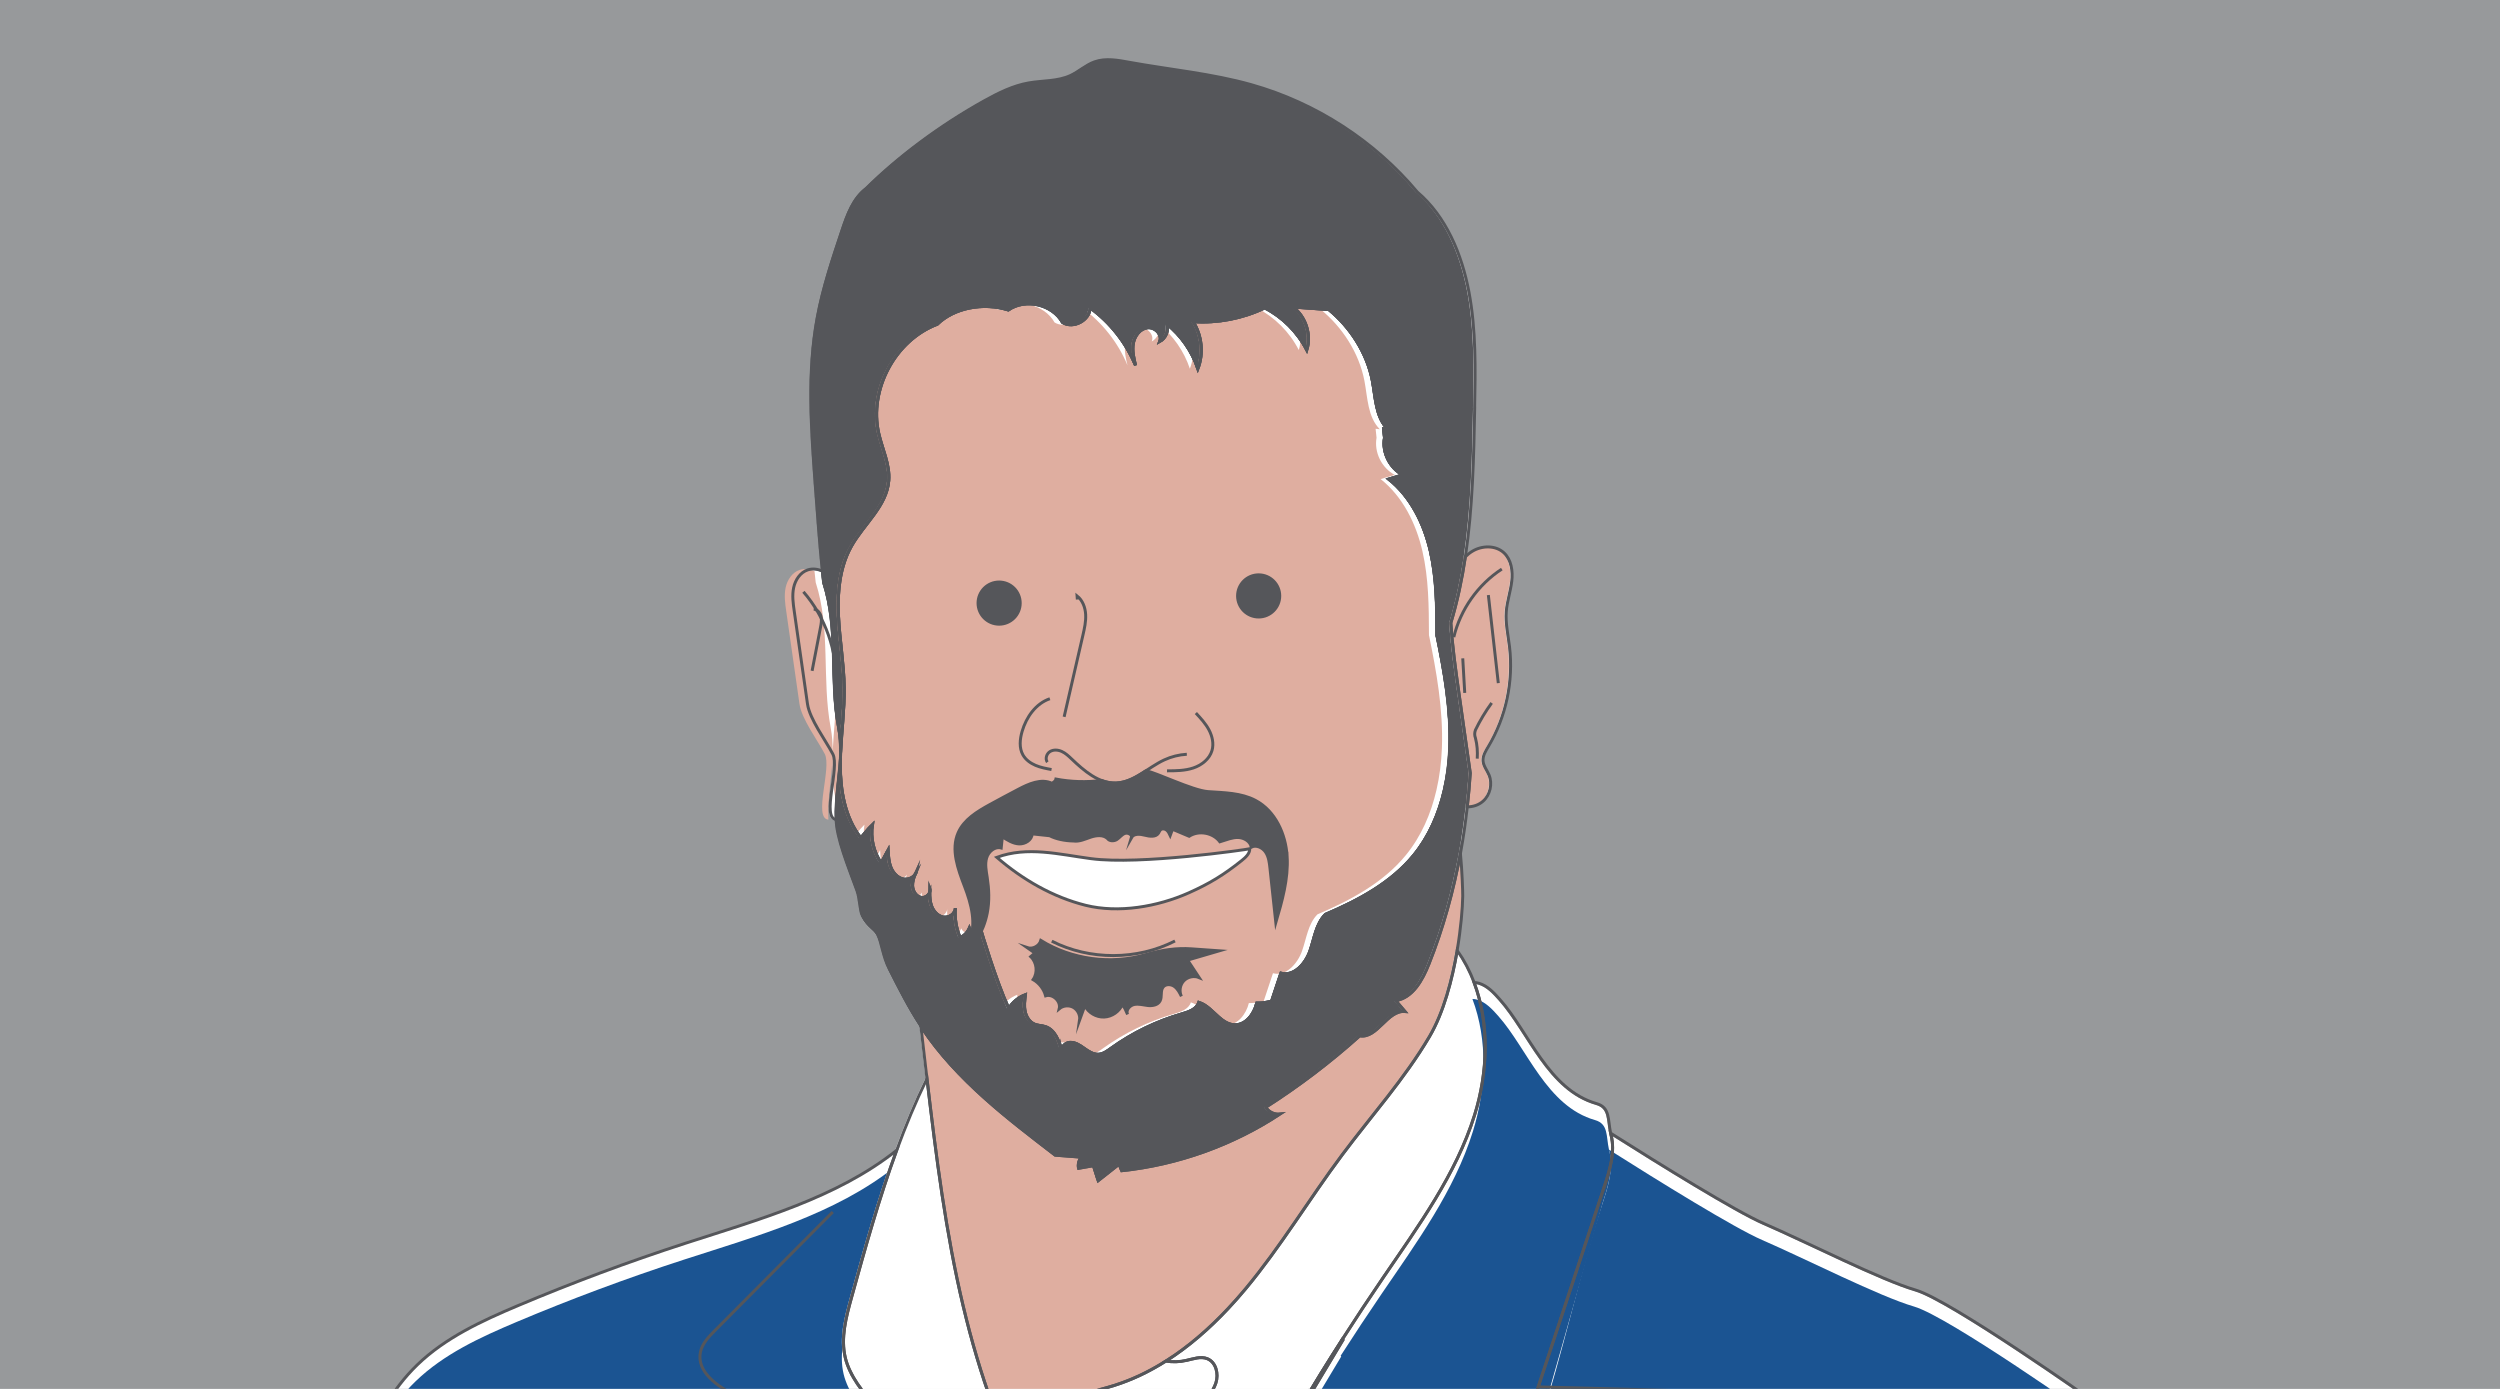 <?xml version="1.0" encoding="UTF-8"?>
<svg id="Layer_1" xmlns="http://www.w3.org/2000/svg" xmlns:xlink="http://www.w3.org/1999/xlink" version="1.1" viewBox="0 0 841.89 467.72">
  <!-- Generator: Adobe Illustrator 29.0.0, SVG Export Plug-In . SVG Version: 2.1.0 Build 186)  -->
  <defs>
    <style>
      .st0, .st1 {
        fill: none;
      }

      .st2, .st3 {
        fill: #55565a;
      }

      .st3, .st1 {
        stroke: #55565a;
        stroke-miterlimit: 10;
      }

      .st4 {
        fill: #1b5492;
      }

      .st5 {
        fill: #dfaea0;
      }

      .st6 {
        fill: #97999b;
      }

      .st7 {
        fill: #fff;
      }

      .st8 {
        clip-path: url(#clippath);
      }
    </style>
    <clipPath id="clippath">
      <rect class="st0" width="841.89" height="469.96"/>
    </clipPath>
  </defs>
  <g class="st8">
    <rect class="st6" width="841.89" height="469.96"/>
    <g>
      <path class="st7" d="M282.61,255.9c.04-.73.06-1.46.07-2.19-.03.73-.05,1.46-.07,2.19Z"/>
      <path class="st7" d="M312.7,299.51c0,.44-.02.88-.02,1.32.16-.42.19-.87.02-1.32Z"/>
      <path class="st7" d="M357.28,354.95c-.07-.31-.15-.62-.23-.94,0,.32.06.64.23.94Z"/>
      <path class="st7" d="M307.73,294.82c.25-.35.44-.74.52-1.18-.18.39-.35.78-.52,1.18Z"/>
      <path class="st7" d="M483.5,214.31c-.03-9.52-.07-19.14-2.21-28.42-2.14-9.28-6.61-18.32-14.06-24.24,1.58-.47,3.16-.95,4.74-1.42-4.39-2.31-6.99-7.61-6.12-12.5-.11-1.01-.21-2.01-.32-3.02.47.05.95.11,1.42.16-4.1-4.11-4.09-10.6-5.18-16.3-1.81-9.47-7.5-18.13-14.69-24.01l-12.08-.87c4.32,3.25,6.28,9.33,4.66,14.49-3.1-6.05-8.13-11.09-14.18-14.18-7.46,3.58-15.85,5.19-24.11,4.63,2.98,4.63,3.6,10.7,1.61,15.84-1.95-5.85-5.61-11.12-10.42-14.99.66,2.18-.41,4.75-2.41,5.83.96-2.33-1.68-4.97-4.17-4.63-2.49.33-4.29,2.75-4.74,5.22-.45,2.47.15,5,.74,7.45-3.18-7.69-8.53-14.47-15.28-19.35-.18,4.22-5.69,7.14-9.28,4.91-3.44-6.15-12.49-8.24-18.28-4.23-8.49-2.61-18.23-.74-23.93,4.81-14.2,5.4-23.09,22.03-19.7,36.83,1.21,5.3,3.8,10.44,3.37,15.85-.68,8.57-8.43,14.62-12.62,22.12-3.93,7.03-4.69,15.42-4.31,23.47.38,8.05,1.82,16.04,1.93,24.1.1,7.3-.88,14.57-1.2,21.86,0,.73-.03,1.47-.07,2.19-.02.65-.04,1.31-.04,1.96-.01,8.68,1.57,17.77,6.91,24.62,0,0,2.55-3.18,3.9-4.47-.7,4.46.38,9.18,2.95,12.9.78-1.44,1.56-2.88,2.33-4.32.11,1.96.22,3.97.94,5.79s2.18,3.48,4.09,3.92c1.48.34,3.18-.29,4.04-1.48.16-.4.34-.79.52-1.18-.08.44-.27.83-.52,1.18-.5,1.21-.88,2.47-.83,3.77.07,1.72,1.12,3.53,2.8,3.91,1.22.27,2.56-.57,2.98-1.66,0-.44,0-.88.02-1.32.17.44.14.9-.02,1.32,0,1.5.08,3.01.57,4.42.63,1.83,2.06,3.5,3.96,3.86,1.9.35,4.1-1.07,4.09-3.01-.26,3.37.3,6.8,1.61,9.92,1.38-.59,2.51-1.73,3.09-3.11.49,1.58,2.91,2.09,4,.85,0,0,4.92,16.64,9.29,26.14,1.28-2.11,3.28-3.77,5.6-4.63-.23,1.86-.47,3.76-.09,5.6.38,1.84,1.48,3.63,3.22,4.34,1.11.45,2.37.42,3.51.78,3.25,1.02,4.66,4.63,5.52,8.01.03-1.31,1.4-2.6,2.83-2.68,1.77-.1,3.37.97,4.81,2,1.44,1.03,3.04,2.11,4.81,2.01,1.58-.08,2.95-1.09,4.23-2.01,7.2-5.18,15.29-9.11,23.81-11.58,2.33-.68,5.06-1.58,5.77-3.9,2.65.83,4.63,3.16,6.76,5.02,1.56,1.36,3.2,2.47,5.24,2.54,3.79.13,6.64-3.63,7.53-7.32,1.16,0,2.33,0,4.99-.64.31-.94.63-1.88.94-2.82.73-2.2,1.46-4.39,2.19-6.59,4.36,1.17,8.27-3.2,9.78-7.46s2.02-9.15,5.2-12.36c11.1-4.74,22.15-10.61,29.78-19.96,8.17-10.01,11.66-23.18,12.13-36.09.47-12.91-1.84-25.74-4.33-37.86Z"/>
      <path class="st7" d="M403.56,474.03c.05-.06.1-.13.15-.19,2.04-2.44,4.36-4.8,5.34-7.82.98-3.02.06-6.98-2.9-8.15-2.24-.89-4.72.06-7.07.59-2.27.51-4.61.56-6.9.23-5.43,3.43-11.21,6.25-17.37,8.19-6.15,1.94-12.66,3.02-18.3,6.14-.57.32-1.13.66-1.67,1.01h48.72Z"/>
      <path class="st7" d="M324.02,440.43c2.7,11.36,5.98,22.55,10.03,33.6h20.79c.55-.36,1.1-.7,1.67-1.01,5.65-3.12,12.15-4.2,18.3-6.14,6.16-1.94,11.94-4.76,17.37-8.19,7.7-4.87,14.68-10.99,20.98-17.71,2.02-2.16,3.98-4.37,5.86-6.63,11.87-14.26,21.44-30.27,32.54-45.13,9.89-13.24,21.03-25.62,29.41-39.86,4.74-8.05,7.65-19.17,9.32-28.97,1.28-7.54,1.82-14.3,1.88-18.28.02-1.48-.21-8.32-.77-14.59-2.34,12.73-5.82,25.34-10.63,37.42-2.15,5.4-5.44,11.41-11.18,12.33,1.04,1.22,2.08,2.45,3.12,3.67-5.97-.52-9.33,9.2-15.24,8.2-9.86,8.86-20.46,16.91-31.64,24.04,1.1,1.77,3.05,2.5,4.77,2.31-15.91,10.45-34.33,17.06-53.27,19.07-.29-.74-.59-1.47-.88-2.21-2.35,1.85-4.69,3.7-7.04,5.55l-1.6-5.04c-1.67.29-3.33.59-5,.88-.26-1.3.08-2.71.92-3.74-2.94-.23-5.87-.45-8.81-.68-15.68-12.07-33.05-25.1-44.83-42.76-.13-.2-.26-.4-.39-.61.69,5.89,1.36,11.74,2.04,17.54,3.1,26.51,6.35,52.1,12.26,76.93Z"/>
      <path class="st7" d="M293.12,474.03c.14-.37.3-.73.43-1.1-.8-.91-1.59-1.83-2.35-2.77-2.06-2.53-3.97-5.25-5.36-8.19-.66-1.41-1.21-2.87-1.58-4.39-1.61-6.68.24-13.65,2.07-20.27,4.6-16.65,9.26-33.39,15.2-49.6-20.22,16.06-46.43,23.27-71.23,31.32-19.06,6.19-37.85,13.19-56.31,20.98-12.14,5.13-24.4,10.77-33.88,19.93-4.33,4.19-7.91,8.95-10.96,14.07h163.97Z"/>
      <path class="st7" d="M285.85,461.97c1.38,2.94,3.29,5.66,5.36,8.19.76.94,1.55,1.86,2.35,2.77.32.37.64.73.96,1.1h39.54c-4.06-11.05-7.33-22.24-10.03-33.6-5.91-24.83-9.16-50.42-12.26-76.93-3.85,7.88-7.21,15.98-10.23,24.22-5.94,16.2-10.59,32.95-15.2,49.6-1.83,6.62-3.67,13.59-2.07,20.27.37,1.52.92,2.98,1.58,4.39Z"/>
      <path class="st7" d="M438.35,474.03c4.49-7.49,8.98-14.97,13.47-22.46-.07-.07-.14-.14-.21-.22-4.8,7.48-9.46,15.05-14.02,22.67h.76Z"/>
      <path class="st7" d="M399.09,458.45c2.35-.53,4.83-1.48,7.07-.59,2.95,1.18,3.88,5.13,2.9,8.15-.98,3.02-3.3,5.38-5.34,7.82-.05.06-.1.13-.15.19h34.04c4.57-7.62,9.23-15.19,14.02-22.67,4.51-7.04,9.12-14.02,13.84-20.92,11.82-17.33,24.47-34.62,30.71-54.66,4.49-14.39,5.06-30.74-.17-44.6-1.44-3.82-3.33-7.44-5.69-10.79-1.67,9.8-4.58,20.92-9.32,28.97-8.38,14.24-19.52,26.62-29.41,39.86-11.1,14.86-20.67,30.87-32.54,45.13-1.88,2.26-3.84,4.47-5.86,6.63-6.3,6.72-13.28,12.84-20.98,17.71,2.29.34,4.64.28,6.9-.23Z"/>
      <path class="st7" d="M539.86,399.87c-7.03,21.32-14.06,52.83-21.1,74.16-.39,1.17-.77-1.17-1.17,0l187.09-1.73s-48.25-34.12-59.95-37.53c-11.7-3.41-36.56-16.08-51.18-22.42-9.46-4.1-34.84-19.83-51.57-30.42.04.2.09.4.14.6,1.47,5.73-.4,11.73-2.26,17.35Z"/>
      <path class="st7" d="M438.35,474.03h76.75c.91-2.19,1.73,2.25,2.49,0,.4-1.17.79,1.17,1.17,0l21.1-74.16c1.85-5.62,3.72-11.62,2.26-17.35-.05-.2-.09-.4-.14-.6-1-4.56-.14-8.65-4.7-9.95-16.32-4.67-22.76-23.99-32.6-35.07-1.99-2.24-4.12-4.57-6.98-5.45-.55-.17-1.13-.26-1.71-.27,5.23,13.86,4.66,30.21.17,44.6-6.24,20.03-18.89,37.32-30.71,54.66-4.71,6.91-9.32,13.88-13.84,20.92.07.07.14.14.21.22-4.49,7.49-8.98,14.97-13.47,22.46Z"/>
      <g>
        <path class="st7" d="M357.05,354.01c0,.32.06.64.23.94-.07-.31-.15-.62-.23-.94Z"/>
        <path class="st7" d="M483.5,214.31c0-.13,0-.26,0-.39-.03-9.4-.1-18.88-2.21-28.03-2.14-9.28-6.61-18.32-14.06-24.24,1.58-.47,3.16-.95,4.74-1.42-4.39-2.31-6.99-7.61-6.12-12.5-.11-1.01-.21-2.01-.32-3.02.47.05.95.11,1.42.16-4.1-4.11-4.09-10.6-5.18-16.3-1.81-9.47-7.5-18.13-14.69-24.01l-12.08-.87c4.32,3.25,6.28,9.33,4.66,14.49-3.1-6.05-8.13-11.09-14.18-14.18-7.46,3.58-15.85,5.19-24.11,4.63,2.98,4.63,3.6,10.7,1.61,15.84-1.95-5.85-5.61-11.12-10.42-14.99.66,2.18-.41,4.75-2.41,5.83.96-2.33-1.68-4.97-4.17-4.63-2.49.33-4.29,2.75-4.74,5.22-.45,2.47.15,5,.74,7.45-3.18-7.69-8.53-14.47-15.28-19.35-.18,4.22-5.69,7.14-9.28,4.91-3.44-6.15-12.49-8.24-18.28-4.23-8.49-2.61-18.23-.74-23.93,4.81-14.2,5.4-23.09,22.03-19.7,36.83,1.21,5.3,3.8,10.44,3.37,15.85-.68,8.57-8.43,14.62-12.62,22.12-2.36,4.23-3.58,8.94-4.09,13.77-.34,3.21-.38,6.48-.22,9.7.38,8.05,1.82,16.04,1.93,24.1.1,7.3-.88,14.57-1.2,21.86.04-2.74-.13-5.53-.67-8.45-3.01-16.1.07-33.05-5.03-48.81-.14-1.25-.27-2.52-.41-3.82-1.59-.71-3.35-.95-4.98-.41-2.53.84-4.2,3.39-4.74,6-.55,2.61-.17,5.32.21,7.96,1.48,10.39,2.96,20.78,4.45,31.17.74,5.16,6.13,12.25,8.53,16.88,2.4,4.63-3.99,21.66,1.2,22.11-.25-7.29,1.05-13.76,1.38-20.43-.02.65-.04,1.31-.04,1.96,0,4.3.38,8.71,1.42,12.89,1.06,4.25,2.79,8.28,5.49,11.73,0,0,2.55-3.18,3.9-4.47-.7,4.46.38,9.18,2.95,12.9.78-1.44,1.56-2.88,2.33-4.32.11,1.96.22,3.97.94,5.79s2.18,3.48,4.09,3.92c1.48.34,3.18-.29,4.04-1.48-.5,1.21-.88,2.47-.83,3.77.07,1.72,1.12,3.53,2.8,3.91,1.22.27,2.56-.57,2.98-1.66,0,1.5.08,3.01.57,4.42.63,1.83,2.06,3.5,3.96,3.86,1.9.35,4.1-1.07,4.09-3.01-.26,3.37.3,6.8,1.61,9.92,1.38-.59,2.51-1.73,3.09-3.11.49,1.58,2.91,2.09,4,.85,0,0,4.92,16.64,9.29,26.14,1.28-2.11,3.28-3.77,5.6-4.63-.23,1.86-.47,3.76-.09,5.6.38,1.84,1.48,3.63,3.22,4.34,1.11.45,2.37.42,3.51.78,3.25,1.02,4.66,4.63,5.52,8.01.03-1.31,1.4-2.6,2.83-2.68,1.77-.1,3.37.97,4.81,2,1.44,1.03,3.04,2.11,4.81,2.01,1.58-.08,2.95-1.09,4.23-2.01,7.2-5.18,15.29-9.11,23.81-11.58,2.33-.68,5.06-1.58,5.77-3.9,2.65.83,4.63,3.16,6.76,5.02,1.56,1.36,3.2,2.47,5.24,2.54,3.79.13,6.64-3.63,7.53-7.32,1.16,0,2.33,0,4.99-.64.31-.94.63-1.88.94-2.82.73-2.2,1.46-4.39,2.19-6.59,4.36,1.17,8.27-3.2,9.78-7.46s2.02-9.15,5.2-12.36c11.1-4.74,22.15-10.61,29.78-19.96,5.16-6.32,8.45-13.91,10.29-21.89,1.08-4.65,1.66-9.44,1.84-14.2.47-12.91-1.84-25.74-4.33-37.86Z"/>
        <path class="st7" d="M508.69,196.02c.4-3.42-.14-7.25-2.68-9.58-2.81-2.57-7.37-2.46-10.62-.48-.86.52-1.64,1.16-2.34,1.86-1.12,7.51-2.68,14.94-4.88,22.24.48,7.81,1.65,16.12,2.83,24.43l3.71,26.18c-.24,3.77-.59,7.56-1.02,11.35,1.91.02,3.83-.6,5.27-1.86,2.45-2.14,3.32-5.9,2.06-8.89-.67-1.6-1.89-3.02-2.01-4.75-.12-1.73.88-3.31,1.76-4.79,5.98-10,8.54-22.01,7.16-33.59-.47-3.98-1.4-7.95-1.09-11.95.27-3.43,1.44-6.74,1.84-10.16Z"/>
        <path class="st7" d="M496.18,137.73c.25-13.05.5-26.22-1.91-39.05-2.42-12.83-7.72-25.47-17.39-33.7-14.44-17.24-34.16-30-55.8-36.12-13.4-3.79-27.35-5.06-41.05-7.55-3.94-.72-8.09-1.52-11.86-.17-2.93,1.05-5.27,3.29-8.09,4.6-4.34,2.01-9.35,1.66-14.06,2.49-5.28.93-10.17,3.36-14.85,5.96-15.22,8.44-29.24,19.04-39.87,29.54-4.37,3.3-6.34,8.82-8.08,14.02-3.24,9.69-6.5,19.42-8.36,29.47-3.44,18.55-2.06,37.61-.67,56.43.74,10.03,1.48,20.06,2.39,28.99.13,1.3.27,2.57.41,3.82,5.1,15.76,2.03,32.7,5.03,48.81.55,2.92.71,5.71.67,8.45.32-7.29,1.3-14.56,1.2-21.86-.11-8.06-1.55-16.04-1.93-24.1-.15-3.21-.12-6.48.22-9.7.51-4.83,1.72-9.55,4.09-13.77,4.2-7.51,11.95-13.55,12.62-22.12.43-5.42-2.16-10.56-3.37-15.85-3.39-14.81,5.5-31.43,19.7-36.83,5.7-5.55,15.44-7.42,23.93-4.81,5.79-4.01,14.85-1.92,18.28,4.23,3.59,2.22,9.1-.69,9.28-4.91,6.74,4.88,12.1,11.66,15.28,19.35-.59-2.44-1.19-4.97-.74-7.45.45-2.47,2.25-4.89,4.74-5.22,2.49-.33,5.13,2.31,4.17,4.63,2-1.08,3.07-3.65,2.41-5.83,4.81,3.87,8.47,9.14,10.42,14.99,1.99-5.14,1.37-11.21-1.61-15.84,8.25.56,16.65-1.05,24.11-4.63,6.05,3.09,11.09,8.13,14.18,14.18,1.62-5.16-.34-11.24-4.66-14.49l12.08.87c7.19,5.87,12.88,14.54,14.69,24.01,1.09,5.7,1.08,12.19,5.18,16.3-.47-.05-.95-.11-1.42-.16.11,1.01.21,2.01.32,3.02-.87,4.89,1.73,10.19,6.12,12.5-1.58.47-3.16.95-4.74,1.42,7.46,5.92,11.92,14.97,14.06,24.24,2.12,9.15,2.18,18.63,2.21,28.03,0,.13,0,.26,0,.39,2.49,12.12,4.81,24.95,4.33,37.86-.17,4.75-.76,9.54-1.84,14.2-1.85,7.98-5.13,15.57-10.29,21.89-7.63,9.35-18.67,15.23-29.78,19.96-3.17,3.21-3.69,8.1-5.2,12.36s-5.42,8.63-9.78,7.46c-.73,2.2-1.46,4.39-2.19,6.59-.31.94-.63,1.88-.94,2.82-2.66.65-3.82.65-4.99.64-.89,3.69-3.74,7.45-7.53,7.32-2.04-.07-3.67-1.18-5.24-2.54-2.13-1.86-4.11-4.19-6.76-5.02-.7,2.32-3.44,3.23-5.77,3.9-8.52,2.47-16.61,6.4-23.81,11.58-1.29.93-2.65,1.93-4.23,2.01-1.77.09-3.37-.98-4.81-2.01-1.44-1.03-3.04-2.1-4.81-2-1.42.08-2.8,1.37-2.83,2.68.08.32.16.63.23.94-.17-.3-.24-.62-.23-.94-.86-3.38-2.28-6.99-5.52-8.01-1.15-.36-2.4-.33-3.51-.78-1.74-.71-2.84-2.5-3.22-4.34-.38-1.84-.15-3.74.09-5.6-2.31.86-4.32,2.52-5.6,4.63-4.37-9.5-9.29-26.14-9.29-26.14-1.09,1.25-3.51.74-4-.85-.58,1.38-1.71,2.52-3.09,3.11-1.31-3.12-1.86-6.55-1.61-9.92.01,1.93-2.19,3.36-4.09,3.01-1.9-.35-3.33-2.03-3.96-3.86-.48-1.41-.57-2.92-.57-4.42-.42,1.09-1.76,1.93-2.98,1.66-1.68-.38-2.74-2.19-2.8-3.91-.05-1.3.33-2.55.83-3.77-.86,1.19-2.56,1.82-4.04,1.48-1.92-.44-3.37-2.09-4.09-3.92s-.84-3.83-.94-5.79c-.78,1.44-1.56,2.88-2.33,4.32-2.57-3.72-3.65-8.43-2.95-12.9-1.35,1.29-3.9,4.47-3.9,4.47-2.69-3.45-4.43-7.48-5.49-11.73-1.04-4.18-1.43-8.58-1.42-12.89,0-.65.02-1.31.04-1.96-.33,6.68-1.63,13.14-1.38,20.43.22,6.58,4.05,15.86,7.04,24.08,1,2.74.87,6.57,1.86,8.53,1.83,3.62,3.99,4.05,5.13,6.31,1.37,2.72,1.69,7.2,3.89,11.56,3.29,6.51,6.59,13.04,10.59,19.14.13.2.26.41.39.61,11.79,17.66,29.15,30.69,44.83,42.76,2.94.23,5.87.45,8.81.68-.84,1.03-1.19,2.44-.92,3.74,1.67-.29,3.33-.59,5-.88l1.6,5.04c2.35-1.85,4.69-3.7,7.04-5.55.29.74.59,1.47.88,2.21,18.93-2.01,37.36-8.62,53.27-19.07-1.72.19-3.67-.54-4.77-2.31,11.18-7.13,21.77-15.18,31.64-24.04,5.91,1.01,9.26-8.72,15.24-8.2-1.04-1.22-2.08-2.45-3.12-3.67,5.74-.93,9.03-6.93,11.18-12.33,4.81-12.08,8.29-24.68,10.63-37.42.95-5.15,1.69-10.33,2.27-15.5.43-3.79.78-7.58,1.02-11.35l-3.71-26.18c-1.18-8.31-2.36-16.61-2.83-24.43,2.2-7.29,3.76-14.73,4.88-22.24,2.46-16.49,2.82-33.37,3.14-50.09Z"/>
      </g>
    </g>
    <g>
      <path class="st1" d="M282.45,255.58c.04-.73.06-1.46.07-2.19-.03.73-.05,1.46-.07,2.19Z"/>
      <path class="st1" d="M312.54,299.19c0,.44-.02.88-.02,1.32.16-.42.19-.87.02-1.32Z"/>
      <path class="st5" d="M357.12,354.63c-.07-.31-.15-.62-.23-.94,0,.32.06.64.23.94Z"/>
      <path class="st1" d="M307.58,294.49c.25-.35.44-.74.52-1.18-.18.39-.35.78-.52,1.18Z"/>
      <path class="st7" d="M403.41,473.7c.05-.06.1-.13.15-.19,2.04-2.44,4.36-4.8,5.34-7.82.98-3.02.06-6.98-2.9-8.15-2.24-.89-4.72.06-7.07.59-2.27.51-4.61.56-6.9.23-5.43,3.43-11.21,6.25-17.37,8.19-6.15,1.94-12.66,3.02-18.3,6.14-.57.32-1.13.66-1.67,1.01h48.72Z"/>
      <path class="st5" d="M324.43,440.1c2.7,11.36,5.98,22.55,10.03,33.6h20.79c.55-.36,1.1-.7,1.67-1.01,5.65-3.12,12.15-4.2,18.3-6.14,6.16-1.94,11.94-4.76,17.37-8.19,7.7-4.87,14.68-10.99,20.98-17.71,2.02-2.16,3.98-4.37,5.86-6.63,11.87-14.26,21.44-30.27,32.54-45.13,9.89-13.24,21.03-25.62,29.41-39.86,4.74-8.05,7.65-19.17,9.32-28.97,1.28-7.54,1.82-14.3,1.88-18.28.02-1.48-.21-8.32-.77-14.59-2.34,12.73-5.82,25.34-10.63,37.42-2.15,5.4-5.44,11.41-11.18,12.33,1.04,1.22,2.08,2.45,3.12,3.67-5.97-.52-9.33,9.2-15.24,8.2-9.86,8.86-20.46,16.91-31.64,24.04,1.1,1.77,3.05,2.5,4.77,2.31-15.91,10.45-34.33,17.06-53.27,19.07-.29-.74-.59-1.47-.88-2.21-2.35,1.85-4.69,3.7-7.04,5.55l-1.6-5.04c-1.67.29-3.33.59-5,.88-.26-1.3.08-2.71.92-3.74-2.94-.23-5.87-.45-8.81-.68-15.68-12.07-33.05-25.1-44.83-42.76-.13-.2-.26-.4-.39-.61.69,5.89,1.36,11.74,2.04,17.54,3.1,26.51,6.35,52.1,12.26,76.93Z"/>
      <path class="st4" d="M292.97,479.25c.14-.37.3-.73.43-1.1-.8-.91-1.59-1.83-2.35-2.77-2.06-2.53-3.97-5.25-5.36-8.19-.66-1.41-1.21-2.87-1.58-4.39-1.61-6.68.24-13.65,2.07-20.27,4.6-16.65,9.26-33.39,15.2-49.6-20.22,16.06-46.43,23.27-71.23,31.32-19.06,6.19-37.85,13.19-56.31,20.98-12.14,5.13-24.4,10.77-33.88,19.93-4.33,4.19-7.91,8.95-10.96,14.07h163.97Z"/>
      <path class="st7" d="M285.69,461.65c1.38,2.94,3.29,5.66,5.36,8.19.76.94,1.55,1.86,2.35,2.77.32.37.64.73.96,1.1h39.54c-4.06-11.05-7.33-22.24-10.03-33.6-5.91-24.83-9.16-50.42-12.26-76.93-3.85,7.88-7.21,15.98-10.23,24.22-5.94,16.2-10.59,32.95-15.2,49.6-1.83,6.62-3.67,13.59-2.07,20.27.37,1.52.92,2.98,1.58,4.39Z"/>
      <path class="st1" d="M438.2,473.7c4.49-7.49,8.98-14.97,13.47-22.46-.07-.07-.14-.14-.21-.22-4.8,7.48-9.46,15.05-14.02,22.67h.76Z"/>
      <path class="st7" d="M398.94,458.13c2.35-.53,4.83-1.48,7.07-.59,2.95,1.18,3.88,5.13,2.9,8.15-.98,3.02-3.3,5.38-5.34,7.82-.05.06-.1.13-.15.19h34.04c4.57-7.62,9.23-15.19,14.02-22.67,4.51-7.04,9.12-14.02,13.84-20.92,11.82-17.33,24.47-34.62,30.71-54.66,4.49-14.39,5.06-30.74-.17-44.6-1.44-3.82-3.33-7.44-5.69-10.79-1.67,9.8-4.58,20.92-9.32,28.97-8.38,14.24-19.52,26.62-29.41,39.86-11.1,14.86-20.67,30.87-32.54,45.13-1.88,2.26-3.84,4.47-5.86,6.63-6.3,6.72-13.28,12.84-20.98,17.71,2.29.34,4.64.28,6.9-.23Z"/>
      <path class="st4" d="M539.71,405.09c-7.03,21.32-14.06,52.83-21.1,74.16-.39,1.17-.77-1.17-1.17,0l187.09-1.73s-48.25-34.12-59.95-37.53c-11.7-3.41-36.56-16.08-51.18-22.42-9.46-4.1-34.84-19.83-51.57-30.42.04.2.09.4.14.6,1.47,5.73-.4,11.73-2.26,17.35Z"/>
      <path class="st4" d="M438.2,479.25h76.75c.91-2.19,1.73,2.25,2.49,0,.4-1.17.79,1.17,1.17,0l21.1-74.16c1.85-5.62,3.72-11.62,2.26-17.35-.05-.2-.09-.4-.14-.6-1-4.56-.14-8.65-4.7-9.95-16.32-4.67-22.76-23.99-32.6-35.07-1.99-2.24-4.12-4.57-6.98-5.45-.55-.17-1.13-.26-1.71-.27,5.23,13.86,4.66,30.21.17,44.6-6.24,20.03-18.89,37.32-30.71,54.66-4.71,6.91-9.32,13.88-13.84,20.92.07.07.14.14.21.22-4.49,7.49-8.98,14.97-13.47,22.46Z"/>
      <path class="st1" d="M356.89,353.69c0,.32.06.64.23.94-.07-.31-.15-.62-.23-.94Z"/>
      <path class="st5" d="M481.21,213.99c0-.13,0-.26,0-.39-.03-9.4-.1-18.88-2.21-28.03-2.14-9.28-6.61-18.32-14.06-24.24,1.58-.47,3.16-.95,4.74-1.42-4.39-2.31-6.99-7.61-6.12-12.5-.11-1.01-.21-2.01-.32-3.02.47.05.95.11,1.42.16-4.1-4.11-4.09-10.6-5.18-16.3-1.81-9.47-7.5-18.13-14.69-24.01l-12.08-.87c4.32,3.25,6.28,9.33,4.66,14.49-3.1-6.05-8.13-11.09-14.18-14.18-7.46,3.58-15.85,5.19-24.11,4.63,2.98,4.63,3.6,10.7,1.61,15.84-1.95-5.85-5.61-11.12-10.42-14.99.66,2.18-.41,4.75-2.41,5.83.96-2.33-1.68-4.97-4.17-4.63-2.49.33-4.29,2.75-4.74,5.22-.45,2.47.15,5,.74,7.45-3.18-7.69-8.53-14.47-15.28-19.35-.18,4.22-5.69,7.14-9.28,4.91-3.44-6.15-12.49-8.24-18.28-4.23-8.49-2.61-18.23-.74-23.93,4.81-14.2,5.4-23.09,22.03-19.7,36.83,1.21,5.3,3.8,10.44,3.37,15.85-.68,8.57-8.43,14.62-12.62,22.12-2.36,4.23-3.58,8.94-4.09,13.77-.34,3.21-.38,6.48-.22,9.7.38,8.05,1.82,16.04,1.93,24.1.1,7.3-.88,14.57-1.2,21.86.04-2.74-.13-5.53-.67-8.45-3.01-16.1.07-33.05-5.03-48.81-.14-1.25-.27-2.52-.41-3.82-1.59-.71-3.35-.95-4.98-.41-2.53.84-4.2,3.39-4.74,6-.55,2.61-.17,5.32.21,7.96,1.48,10.39,2.96,20.78,4.45,31.17.74,5.16,6.13,12.25,8.53,16.88,2.4,4.63-3.99,21.66,1.2,22.11-.25-7.29,1.05-13.76,1.38-20.43-.02.65-.04,1.31-.04,1.96,0,4.3.38,8.71,1.42,12.89,1.06,4.25,2.79,8.28,5.49,11.73,0,0,2.55-3.18,3.9-4.47-.7,4.46.38,9.18,2.95,12.9.78-1.44,1.56-2.88,2.33-4.32.11,1.96.22,3.97.94,5.79s2.18,3.48,4.09,3.92c1.48.34,3.18-.29,4.04-1.48-.5,1.21-.88,2.47-.83,3.77.07,1.72,1.12,3.53,2.8,3.91,1.22.27,2.56-.57,2.98-1.66,0,1.5.08,3.01.57,4.42.63,1.83,2.06,3.5,3.96,3.86,1.9.35,4.1-1.07,4.09-3.01-.26,3.37.3,6.8,1.61,9.92,1.38-.59,2.51-1.73,3.09-3.11.49,1.58,2.91,2.09,4,.85,0,0,4.92,16.64,9.29,26.14,1.28-2.11,3.28-3.77,5.6-4.63-.23,1.86-.47,3.76-.09,5.6.38,1.84,1.48,3.63,3.22,4.34,1.11.45,2.37.42,3.51.78,3.25,1.02,4.66,4.63,5.52,8.01.03-1.31,1.4-2.6,2.83-2.68,1.77-.1,3.37.97,4.81,2,1.44,1.03,3.04,2.11,4.81,2.01,1.58-.08,2.95-1.09,4.23-2.01,7.2-5.18,15.29-9.11,23.81-11.58,2.33-.68,5.06-1.58,5.77-3.9,2.65.83,4.63,3.16,6.76,5.02,1.56,1.36,3.2,2.47,5.24,2.54,3.79.13,6.64-3.63,7.53-7.32,1.16,0,2.33,0,4.99-.64.31-.94.63-1.88.94-2.82.73-2.2,1.46-4.39,2.19-6.59,4.36,1.17,8.27-3.2,9.78-7.46s2.02-9.15,5.2-12.36c11.1-4.74,22.15-10.61,29.78-19.96,5.16-6.32,8.45-13.91,10.29-21.89,1.08-4.65,1.66-9.44,1.84-14.2.47-12.91-1.84-25.74-4.33-37.86Z"/>
      <path class="st5" d="M508.54,195.7c.4-3.42-.14-7.25-2.68-9.58-2.81-2.57-7.37-2.46-10.62-.48-.86.52-1.64,1.16-2.34,1.86-1.12,7.51-2.68,14.94-4.88,22.24.48,7.81,1.65,16.12,2.83,24.43l3.71,26.18c-.24,3.77-.59,7.56-1.02,11.35,1.91.02,3.83-.6,5.27-1.86,2.45-2.14,3.32-5.9,2.06-8.89-.67-1.6-1.89-3.02-2.01-4.75-.12-1.73.88-3.31,1.76-4.79,5.98-10,8.54-22.01,7.16-33.59-.47-3.98-1.4-7.95-1.09-11.95.27-3.43,1.44-6.74,1.84-10.16Z"/>
      <path class="st2" d="M496.03,137.41c.25-13.05.5-26.22-1.91-39.05-2.42-12.83-7.72-25.47-17.39-33.7-14.44-17.24-34.16-30-55.8-36.12-13.4-3.79-27.35-5.06-41.05-7.55-3.94-.72-8.09-1.52-11.86-.17-2.93,1.05-5.27,3.29-8.09,4.6-4.34,2.01-9.35,1.66-14.06,2.49-5.28.93-10.17,3.36-14.85,5.96-15.22,8.44-29.24,19.04-39.87,29.54-4.37,3.3-6.34,8.82-8.08,14.02-3.24,9.69-6.5,19.42-8.36,29.47-3.44,18.55-2.06,37.61-.67,56.43.74,10.03,1.48,20.06,2.39,28.99.13,1.3.27,2.57.41,3.82,5.1,15.76,2.03,32.7,5.03,48.81.55,2.92.71,5.71.67,8.45.32-7.29,1.3-14.56,1.2-21.86-.11-8.06-1.55-16.04-1.93-24.1-.15-3.21-.12-6.48.22-9.7.51-4.83,1.72-9.55,4.09-13.77,4.2-7.51,11.95-13.55,12.62-22.12.43-5.42-2.16-10.56-3.37-15.85-3.39-14.81,5.5-31.43,19.7-36.83,5.7-5.55,15.44-7.42,23.93-4.81,5.79-4.01,14.85-1.92,18.28,4.23,3.59,2.22,9.1-.69,9.28-4.91,6.74,4.88,12.1,11.66,15.28,19.35-.59-2.44-1.19-4.97-.74-7.45.45-2.47,2.25-4.89,4.74-5.22,2.49-.33,5.13,2.31,4.17,4.63,2-1.08,3.07-3.65,2.41-5.83,4.81,3.87,8.47,9.14,10.42,14.99,1.99-5.14,1.37-11.21-1.61-15.84,8.25.56,16.65-1.05,24.11-4.63,6.05,3.09,11.09,8.13,14.18,14.18,1.62-5.16-.34-11.24-4.66-14.49l12.08.87c7.19,5.87,12.88,14.54,14.69,24.01,1.09,5.7,1.08,12.19,5.18,16.3-.47-.05-.95-.11-1.42-.16.11,1.01.21,2.01.32,3.02-.87,4.89,1.73,10.19,6.12,12.5-1.58.47-3.16.95-4.74,1.42,7.46,5.92,11.92,14.97,14.06,24.24,2.12,9.15,2.18,18.63,2.21,28.03,0,.13,0,.26,0,.39,2.49,12.12,4.81,24.95,4.33,37.86-.17,4.75-.76,9.54-1.84,14.2-1.85,7.98-5.13,15.57-10.29,21.89-7.63,9.35-18.67,15.23-29.78,19.96-3.17,3.21-3.69,8.1-5.2,12.36s-5.42,8.63-9.78,7.46c-.73,2.2-1.46,4.39-2.19,6.59-.31.94-.63,1.88-.94,2.82-2.66.65-3.82.65-4.99.64-.89,3.69-3.74,7.45-7.53,7.32-2.04-.07-3.67-1.18-5.24-2.54-2.13-1.86-4.11-4.19-6.76-5.02-.7,2.32-3.44,3.23-5.77,3.9-8.52,2.47-16.61,6.4-23.81,11.58-1.29.93-2.65,1.93-4.23,2.01-1.77.09-3.37-.98-4.81-2.01-1.44-1.03-3.04-2.1-4.81-2-1.42.08-2.8,1.37-2.83,2.68.08.32.16.63.23.94-.17-.3-.24-.62-.23-.94-.86-3.38-2.28-6.99-5.52-8.01-1.15-.36-2.4-.33-3.51-.78-1.74-.71-2.84-2.5-3.22-4.34-.38-1.84-.15-3.74.09-5.6-2.31.86-4.32,2.52-5.6,4.63-4.37-9.5-9.29-26.14-9.29-26.14-1.09,1.25-3.51.74-4-.85-.58,1.38-1.71,2.52-3.09,3.11-1.31-3.12-1.86-6.55-1.61-9.92.01,1.93-2.19,3.36-4.09,3.01-1.9-.35-3.33-2.03-3.96-3.86-.48-1.41-.57-2.92-.57-4.42-.42,1.09-1.76,1.93-2.98,1.66-1.68-.38-2.74-2.19-2.8-3.91-.05-1.3.33-2.55.83-3.77-.86,1.19-2.56,1.82-4.04,1.48-1.92-.44-3.37-2.09-4.09-3.92s-.84-3.83-.94-5.79c-.78,1.44-1.56,2.88-2.33,4.32-2.57-3.72-3.65-8.43-2.95-12.9-1.35,1.29-3.9,4.47-3.9,4.47-2.69-3.45-4.43-7.48-5.49-11.73-1.04-4.18-1.43-8.58-1.42-12.89,0-.65.02-1.31.04-1.96-.33,6.68-1.63,13.14-1.38,20.43.22,6.58,4.05,15.86,7.04,24.08,1,2.74.87,6.57,1.86,8.53,1.83,3.62,3.99,4.05,5.13,6.31,1.37,2.72,1.69,7.2,3.89,11.56,3.29,6.51,6.59,13.04,10.59,19.14.13.2.26.41.39.61,11.79,17.66,29.15,30.69,44.83,42.76,2.94.23,5.87.45,8.81.68-.84,1.03-1.19,2.44-.92,3.74,1.67-.29,3.33-.59,5-.88l1.6,5.04c2.35-1.85,4.69-3.7,7.04-5.55.29.74.59,1.47.88,2.21,18.93-2.01,37.36-8.62,53.27-19.07-1.72.19-3.67-.54-4.77-2.31,11.18-7.13,21.77-15.18,31.64-24.04,5.91,1.01,9.26-8.72,15.24-8.2-1.04-1.22-2.08-2.45-3.12-3.67,5.74-.93,9.03-6.93,11.18-12.33,4.81-12.08,8.29-24.68,10.63-37.42.95-5.15,1.69-10.33,2.27-15.5.43-3.79.78-7.58,1.02-11.35l-3.71-26.18c-1.18-8.31-2.36-16.61-2.83-24.43,2.2-7.29,3.76-14.73,4.88-22.24,2.46-16.49,2.82-33.37,3.14-50.09Z"/>
    </g>
    <path class="st1" d="M352.71,256.67c-.83-1.1-.29-2.84.88-3.57s2.71-.61,3.97-.04,2.28,1.54,3.28,2.49c4.26,4.06,9.23,8.39,15.11,8.13,6.03-.27,10.66-5.24,16.13-7.78,2.38-1.1,4.97-1.75,7.59-1.9"/>
    <path class="st1" d="M393,259.58c2.98,0,6.02-.02,8.84-.96s5.45-2.99,6.3-5.85c.68-2.31.12-4.84-1.01-6.97s-2.79-3.92-4.42-5.68"/>
    <path class="st1" d="M354.11,259.15c-1.83-.34-3.68-.68-5.39-1.41s-3.31-1.88-4.23-3.5c-1.34-2.36-1.05-5.32-.29-7.93,1.4-4.81,4.61-9.4,9.35-11.01"/>
    <path class="st7" d="M367.42,289.16c-10.95-1.46-21.36-4.24-31.74-.45,8.65,7.47,18.8,13.37,29.89,16.15,11.09,2.77,24.29.47,34.73-4.18,6.97-3.1,11.86-6.1,17.82-10.86,1.31-1.04,2.73-2.31,2.77-3.99-1.13.26-37.06,5.52-53.46,3.33Z"/>
    <path class="st1" d="M395.68,316.88c-12.78,6.53-28.69,6.56-41.49.07"/>
    <path class="st3" d="M401.16,319.52l9.46.67c-3.56,1.04-7.12,2.09-10.69,3.13l3.89,5.89c-1.73-.72-3.88-.26-5.17,1.1s-1.62,3.54-.8,5.22c-.61-1.24-1.26-2.54-2.39-3.34s-2.89-.88-3.76.2c-1.03,1.28-.27,3.29-1.06,4.73-.75,1.35-2.56,1.67-4.1,1.5s-3.08-.66-4.59-.35-2.91,1.94-2.24,3.34c-.47-1.19-1.04-2.34-1.71-3.42-1.02,2.45-3.53,4.2-6.18,4.31s-5.3-1.45-6.5-3.82c-.59,1.62-1.17,3.24-1.76,4.86.25-1.68-.63-3.46-2.1-4.29s-3.46-.64-4.76.46c.63-2.48-2.13-5.12-4.58-4.36-.61-2.28-2.16-4.3-4.21-5.47,1.61-2.32,1.25-5.8-.82-7.74.47-.4.95-.79,1.42-1.19-.87-.61-1.74-1.21-2.61-1.82,1.84.63,4.09-.56,4.61-2.43,10.44,6.44,23.64,8.21,35.41,4.75,5.37-1.58,10.42-2.27,15.24-1.93Z"/>
    <path class="st1" d="M273.48,225.91l2.82-14.6c.24-1.22.47-2.49.19-3.7s-1.22-2.37-2.47-2.48"/>
    <path class="st1" d="M270.55,199.29c7.38,8.5,11.39,19.86,10.98,31.11"/>
    <path class="st1" d="M505.74,191.64c-8.02,5.23-13.93,13.61-16.17,22.92"/>
    <path class="st1" d="M501.21,200.39l3.35,29.66"/>
    <path class="st1" d="M502.33,236.72c-2.1,2.88-3.92,5.92-5.47,9.12-.33.92-.33,1.81,0,2.68.62,2.38.74,4.51.61,6.96"/>
    <path class="st1" d="M492.59,221.7l.67,11.64"/>
    <path class="st1" d="M358.35,241.4c2.11-9.15,4.21-18.3,6.32-27.46.53-2.3,1.06-4.65.93-7.01s-1.03-4.79-2.89-6.25c.03.4.06.81.09,1.21"/>
    <path class="st1" d="M280.43,408.15c-13.24,13.32-26.48,26.64-39.72,39.96-2.05,2.07-4.2,4.29-4.82,7.14-1.45,6.67,5.75,11.71,11.88,14.72"/>
    <circle class="st3" cx="336.46" cy="203.1" r="7.1"/>
    <circle class="st3" cx="423.86" cy="200.68" r="7.1"/>
    <path class="st3" d="M433.45,288.45c-.44-7.56-3.98-15.39-10.68-18.92-4.83-2.55-10.53-2.57-15.97-2.95-5.23-.37-17.95-6.65-20.93-7-3.13,2.04-6.28,3.94-9.94,4.1-1.73.08-3.39-.25-4.97-.85-5.11.63-10.32.49-15.38-.48-.07.34-.13.67-1.3,1.44-3.63-1.74-7.87.17-11.43,2.05-3.19,1.69-6.38,3.37-9.54,5.11-4.24,2.33-8.69,5.03-10.64,9.46-2.52,5.72-.08,12.27,2.15,18.11s4.16,12.73,1.47,18.49c-.08.4-3.3,7.59-3.3,7.59,4.49-4.87,8.22-10.67,9.48-17.17.76-3.95.59-8.03-.03-12-.34-2.17-.8-4.42-.18-6.53s2.79-3.95,4.9-3.34l.39-3.76c1.73,1.13,3.57,2.29,5.63,2.39s4.35-1.32,4.41-3.38l5.89.63c2.07,1.08,5.03,1.72,8,1.77,1.98.29,3.9-.64,5.79-1.28,1.9-.64,4.22-.9,5.69.46.61.92,2.19.94,3.13.33s1.61-1.61,2.64-2.03c1.03-.42,2.6.34,2.28,1.4.81-1.45,2.92-1.25,4.52-.83,1.6.42,3.67.71,4.59-.67.24-.37.37-.82.69-1.13.54-.51,1.46-.39,2.04.07s.91,1.16,1.22,1.83l.78-2.1,5.6,2.36c3.24-2.1,8.04-1.24,10.35,1.86,2.31-.7,4.19-1.52,6.17-1.45,1.97.06,4.06,1.3,4.42,3.24,1.66-.84,3.78.16,4.81,1.71,1.04,1.55,1.26,3.48,1.46,5.33.66,6.13,1.32,12.26,1.98,18.39,2.12-7.27,4.26-14.71,3.82-22.27Z"/>
    <g>
      <path class="st1" d="M283.01,255.59c.04-.73.06-1.46.07-2.19-.03.73-.05,1.46-.07,2.19Z"/>
      <path class="st1" d="M313.11,299.2c0,.44-.02.88-.02,1.32.16-.42.19-.87.02-1.32Z"/>
      <path class="st1" d="M357.68,354.64c-.07-.31-.15-.62-.23-.94,0,.32.06.64.23.94Z"/>
      <path class="st1" d="M308.14,294.51c.25-.35.44-.74.52-1.18-.18.39-.35.78-.52,1.18Z"/>
      <path class="st1" d="M483.91,214c-.03-9.52-.07-19.14-2.21-28.42-2.14-9.28-6.61-18.32-14.06-24.24,1.58-.47,3.16-.95,4.74-1.42-4.39-2.31-6.99-7.61-6.12-12.5-.11-1.01-.21-2.01-.32-3.02.47.05.95.11,1.42.16-4.1-4.11-4.09-10.6-5.18-16.3-1.81-9.47-7.5-18.13-14.69-24.01l-12.08-.87c4.32,3.25,6.28,9.33,4.66,14.49-3.1-6.05-8.13-11.09-14.18-14.18-7.46,3.58-15.85,5.19-24.11,4.63,2.98,4.63,3.6,10.7,1.61,15.84-1.95-5.85-5.61-11.12-10.42-14.99.66,2.18-.41,4.75-2.41,5.83.96-2.33-1.68-4.97-4.17-4.63-2.49.33-4.29,2.75-4.74,5.22-.45,2.47.15,5,.74,7.45-3.18-7.69-8.53-14.47-15.28-19.35-.18,4.22-5.69,7.14-9.28,4.91-3.44-6.15-12.49-8.24-18.28-4.23-8.49-2.61-18.23-.74-23.93,4.81-14.2,5.4-23.09,22.03-19.7,36.83,1.21,5.3,3.8,10.44,3.37,15.85-.68,8.57-8.43,14.62-12.62,22.12-3.93,7.03-4.69,15.42-4.31,23.47.38,8.05,1.82,16.04,1.93,24.1.1,7.3-.88,14.57-1.2,21.86,0,.73-.03,1.47-.07,2.19-.02.65-.04,1.31-.04,1.96-.01,8.68,1.57,17.77,6.91,24.62,0,0,2.55-3.18,3.9-4.47-.7,4.46.38,9.18,2.95,12.9.78-1.44,1.56-2.88,2.33-4.32.11,1.96.22,3.97.94,5.79s2.18,3.48,4.09,3.92c1.48.34,3.18-.29,4.04-1.48.16-.4.34-.79.52-1.18-.08.44-.27.83-.52,1.18-.5,1.21-.88,2.47-.83,3.77.07,1.72,1.12,3.53,2.8,3.91,1.22.27,2.56-.57,2.98-1.66,0-.44,0-.88.02-1.32.17.44.14.9-.02,1.32,0,1.5.08,3.01.57,4.42.63,1.83,2.06,3.5,3.96,3.86,1.9.35,4.1-1.07,4.09-3.01-.26,3.37.3,6.8,1.61,9.92,1.38-.59,2.51-1.73,3.09-3.11.49,1.58,2.91,2.09,4,.85,0,0,4.92,16.64,9.29,26.14,1.28-2.11,3.28-3.77,5.6-4.63-.23,1.86-.47,3.76-.09,5.6.38,1.84,1.48,3.63,3.22,4.34,1.11.45,2.37.42,3.51.78,3.25,1.02,4.66,4.63,5.52,8.01.03-1.31,1.4-2.6,2.83-2.68,1.77-.1,3.37.97,4.81,2,1.44,1.03,3.04,2.11,4.81,2.01,1.58-.08,2.95-1.09,4.23-2.01,7.2-5.18,15.29-9.11,23.81-11.58,2.33-.68,5.06-1.58,5.77-3.9,2.65.83,4.63,3.16,6.76,5.02,1.56,1.36,3.2,2.47,5.24,2.54,3.79.13,6.64-3.63,7.53-7.32,1.16,0,2.33,0,4.99-.64.31-.94.63-1.88.94-2.82.73-2.2,1.46-4.39,2.19-6.59,4.36,1.17,8.27-3.2,9.78-7.46s2.02-9.15,5.2-12.36c11.1-4.74,22.15-10.61,29.78-19.96,8.17-10.01,11.66-23.18,12.13-36.09.47-12.91-1.84-25.74-4.33-37.86Z"/>
      <path class="st1" d="M403.97,473.71c.05-.06.1-.13.15-.19,2.04-2.44,4.36-4.8,5.34-7.82.98-3.02.06-6.98-2.9-8.15-2.24-.89-4.72.06-7.07.59-2.27.51-4.61.56-6.9.23-5.43,3.43-11.21,6.25-17.37,8.19-6.15,1.94-12.66,3.02-18.3,6.14-.57.32-1.13.66-1.67,1.01h48.72Z"/>
      <path class="st1" d="M324.43,440.11c2.7,11.36,5.98,22.55,10.03,33.6h20.79c.55-.36,1.1-.7,1.67-1.01,5.65-3.12,12.15-4.2,18.3-6.14,6.16-1.94,11.94-4.76,17.37-8.19,7.7-4.87,14.68-10.99,20.98-17.71,2.02-2.16,3.98-4.37,5.86-6.63,11.87-14.26,21.44-30.27,32.54-45.13,9.89-13.24,21.03-25.62,29.41-39.86,4.74-8.05,7.65-19.17,9.32-28.97,1.28-7.54,1.82-14.3,1.88-18.28.02-1.48-.21-8.32-.77-14.59-2.34,12.73-5.82,25.34-10.63,37.42-2.15,5.4-5.44,11.41-11.18,12.33,1.04,1.22,2.08,2.45,3.12,3.67-5.97-.52-9.33,9.2-15.24,8.2-9.86,8.86-20.46,16.91-31.64,24.04,1.1,1.77,3.05,2.5,4.77,2.31-15.91,10.45-34.33,17.06-53.27,19.07-.29-.74-.59-1.47-.88-2.21-2.35,1.85-4.69,3.7-7.04,5.55l-1.6-5.04c-1.67.29-3.33.59-5,.88-.26-1.3.08-2.71.92-3.74-2.94-.23-5.87-.45-8.81-.68-15.68-12.07-33.05-25.1-44.83-42.76-.13-.2-.26-.4-.39-.61.69,5.89,1.36,11.74,2.04,17.54,3.1,26.51,6.35,52.1,12.26,76.93Z"/>
      <path class="st1" d="M293.53,473.71c.14-.37.3-.73.43-1.1-.8-.91-1.59-1.83-2.35-2.77-2.06-2.53-3.97-5.25-5.36-8.19-.66-1.41-1.21-2.87-1.58-4.39-1.61-6.68.24-13.65,2.07-20.27,4.6-16.65,9.26-33.39,15.2-49.6-20.22,16.06-46.43,23.27-71.23,31.32-19.06,6.19-37.85,13.19-56.31,20.98-12.14,5.13-24.4,10.77-33.88,19.93-4.33,4.19-7.91,8.95-10.96,14.07h163.97Z"/>
      <path class="st1" d="M286.25,461.66c1.38,2.94,3.29,5.66,5.36,8.19.76.94,1.55,1.86,2.35,2.77.32.37.64.73.96,1.1h39.54c-4.06-11.05-7.33-22.24-10.03-33.6-5.91-24.83-9.16-50.42-12.26-76.93-3.85,7.88-7.21,15.98-10.23,24.22-5.94,16.2-10.59,32.95-15.2,49.6-1.83,6.62-3.67,13.59-2.07,20.27.37,1.52.92,2.98,1.58,4.39Z"/>
      <path class="st1" d="M438.76,473.71c4.49-7.49,8.98-14.97,13.47-22.46-.07-.07-.14-.14-.21-.22-4.8,7.48-9.46,15.05-14.02,22.67h.76Z"/>
      <path class="st1" d="M399.5,458.14c2.35-.53,4.83-1.48,7.07-.59,2.95,1.18,3.88,5.13,2.9,8.15-.98,3.02-3.3,5.38-5.34,7.82-.05.06-.1.13-.15.19h34.04c4.57-7.62,9.23-15.19,14.02-22.67,4.51-7.04,9.12-14.02,13.84-20.92,11.82-17.33,24.47-34.62,30.71-54.66,4.49-14.39,5.06-30.74-.17-44.6-1.44-3.82-3.33-7.44-5.69-10.79-1.67,9.8-4.58,20.92-9.32,28.97-8.38,14.24-19.52,26.62-29.41,39.86-11.1,14.86-20.67,30.87-32.54,45.13-1.88,2.26-3.84,4.47-5.86,6.63-6.3,6.72-13.28,12.84-20.98,17.71,2.29.34,4.64.28,6.9-.23Z"/>
      <path class="st1" d="M540.27,399.56l-21.1,63.97c-.39,1.17-.77,2.34-1.17,3.51l187.09,4.94s-48.25-34.12-59.95-37.53c-11.7-3.41-36.56-16.08-51.18-22.42-9.46-4.1-34.84-19.83-51.57-30.42.04.2.09.4.14.6,1.47,5.73-.4,11.73-2.26,17.35Z"/>
      <path class="st1" d="M438.76,473.71h76.75c.91-2.19,1.73-4.42,2.49-6.67.4-1.17.79-2.34,1.17-3.51l21.1-63.97c1.85-5.62,3.72-11.62,2.26-17.35-.05-.2-.09-.4-.14-.6-1-4.56-.14-8.65-4.7-9.95-16.32-4.67-22.76-23.99-32.6-35.07-1.99-2.24-4.12-4.57-6.98-5.45-.55-.17-1.13-.26-1.71-.27,5.23,13.86,4.66,30.21.17,44.6-6.24,20.03-18.89,37.32-30.71,54.66-4.71,6.91-9.32,13.88-13.84,20.92.07.07.14.14.21.22-4.49,7.49-8.98,14.97-13.47,22.46Z"/>
      <g>
        <path class="st1" d="M357.45,353.7c0,.32.06.64.23.94-.07-.31-.15-.62-.23-.94Z"/>
        <path class="st1" d="M483.91,214c0-.13,0-.26,0-.39-.03-9.4-.1-18.88-2.21-28.03-2.14-9.28-6.61-18.32-14.06-24.24,1.58-.47,3.16-.95,4.74-1.42-4.39-2.31-6.99-7.61-6.12-12.5-.11-1.01-.21-2.01-.32-3.02.47.05.95.11,1.42.16-4.1-4.11-4.09-10.6-5.18-16.3-1.81-9.47-7.5-18.13-14.69-24.01l-12.08-.87c4.32,3.25,6.28,9.33,4.66,14.49-3.1-6.05-8.13-11.09-14.18-14.18-7.46,3.58-15.85,5.19-24.11,4.63,2.98,4.63,3.6,10.7,1.61,15.84-1.95-5.85-5.61-11.12-10.42-14.99.66,2.18-.41,4.75-2.41,5.83.96-2.33-1.68-4.97-4.17-4.63-2.49.33-4.29,2.75-4.74,5.22-.45,2.47.15,5,.74,7.45-3.18-7.69-8.53-14.47-15.28-19.35-.18,4.22-5.69,7.14-9.28,4.91-3.44-6.15-12.49-8.24-18.28-4.23-8.49-2.61-18.23-.74-23.93,4.81-14.2,5.4-23.09,22.03-19.7,36.83,1.21,5.3,3.8,10.44,3.37,15.85-.68,8.57-8.43,14.62-12.62,22.12-2.36,4.23-3.58,8.94-4.09,13.77-.34,3.21-.38,6.48-.22,9.7.38,8.05,1.82,16.04,1.93,24.1.1,7.3-.88,14.57-1.2,21.86.04-2.74-.13-5.53-.67-8.45-3.01-16.1.07-33.05-5.03-48.81-.14-1.25-.27-2.52-.41-3.82-1.59-.71-3.35-.95-4.98-.41-2.53.84-4.2,3.39-4.74,6-.55,2.61-.17,5.32.21,7.96,1.48,10.39,2.96,20.78,4.45,31.17.74,5.16,6.13,12.25,8.53,16.88,2.4,4.63-3.99,21.66,1.2,22.11-.25-7.29,1.05-13.76,1.38-20.43-.02.65-.04,1.31-.04,1.96,0,4.3.38,8.71,1.42,12.89,1.06,4.25,2.79,8.28,5.49,11.73,0,0,2.55-3.18,3.9-4.47-.7,4.46.38,9.18,2.95,12.9.78-1.44,1.56-2.88,2.33-4.32.11,1.96.22,3.97.94,5.79s2.18,3.48,4.09,3.92c1.48.34,3.18-.29,4.04-1.48-.5,1.21-.88,2.47-.83,3.77.07,1.72,1.12,3.53,2.8,3.91,1.22.27,2.56-.57,2.98-1.66,0,1.5.08,3.01.57,4.42.63,1.83,2.06,3.5,3.96,3.86,1.9.35,4.1-1.07,4.09-3.01-.26,3.37.3,6.8,1.61,9.92,1.38-.59,2.51-1.73,3.09-3.11.49,1.58,2.91,2.09,4,.85,0,0,4.92,16.64,9.29,26.14,1.28-2.11,3.28-3.77,5.6-4.63-.23,1.86-.47,3.76-.09,5.6.38,1.84,1.48,3.63,3.22,4.34,1.11.45,2.37.42,3.51.78,3.25,1.02,4.66,4.63,5.52,8.01.03-1.31,1.4-2.6,2.83-2.68,1.77-.1,3.37.97,4.81,2,1.44,1.03,3.04,2.11,4.81,2.01,1.58-.08,2.95-1.09,4.23-2.01,7.2-5.18,15.29-9.11,23.81-11.58,2.33-.68,5.06-1.58,5.77-3.9,2.65.83,4.63,3.16,6.76,5.02,1.56,1.36,3.2,2.47,5.24,2.54,3.79.13,6.64-3.63,7.53-7.32,1.16,0,2.33,0,4.99-.64.31-.94.63-1.88.94-2.82.73-2.2,1.46-4.39,2.19-6.59,4.36,1.17,8.27-3.2,9.78-7.46s2.02-9.15,5.2-12.36c11.1-4.74,22.15-10.61,29.78-19.96,5.16-6.32,8.45-13.91,10.29-21.89,1.08-4.65,1.66-9.44,1.84-14.2.47-12.91-1.84-25.74-4.33-37.86Z"/>
        <path class="st1" d="M509.1,195.71c.4-3.42-.14-7.25-2.68-9.58-2.81-2.57-7.37-2.46-10.62-.48-.86.52-1.64,1.16-2.34,1.86-1.12,7.51-2.68,14.94-4.88,22.24.48,7.81,1.65,16.12,2.83,24.43l3.71,26.18c-.24,3.77-.59,7.56-1.02,11.35,1.91.02,3.83-.6,5.27-1.86,2.45-2.14,3.32-5.9,2.06-8.89-.67-1.6-1.89-3.02-2.01-4.75-.12-1.73.88-3.31,1.76-4.79,5.98-10,8.54-22.01,7.16-33.59-.47-3.98-1.4-7.95-1.09-11.95.27-3.43,1.44-6.74,1.84-10.16Z"/>
        <path class="st1" d="M496.59,137.42c.25-13.05.5-26.22-1.91-39.05-2.42-12.83-7.72-25.47-17.39-33.7-14.44-17.24-34.16-30-55.8-36.12-13.4-3.79-27.35-5.06-41.05-7.55-3.94-.72-8.09-1.52-11.86-.17-2.93,1.05-5.27,3.29-8.09,4.6-4.34,2.01-9.35,1.66-14.06,2.49-5.28.93-10.17,3.36-14.85,5.96-15.22,8.44-29.24,19.04-39.87,29.54-4.37,3.3-6.34,8.82-8.08,14.02-3.24,9.69-6.5,19.42-8.36,29.47-3.44,18.55-2.06,37.61-.67,56.43.74,10.03,1.48,20.06,2.39,28.99.13,1.3.27,2.57.41,3.82,5.1,15.76,2.03,32.7,5.03,48.81.55,2.92.71,5.71.67,8.45.32-7.29,1.3-14.56,1.2-21.86-.11-8.06-1.55-16.04-1.93-24.1-.15-3.21-.12-6.48.22-9.7.51-4.83,1.72-9.55,4.09-13.77,4.2-7.51,11.95-13.55,12.62-22.12.43-5.42-2.16-10.56-3.37-15.85-3.39-14.81,5.5-31.43,19.7-36.83,5.7-5.55,15.44-7.42,23.93-4.81,5.79-4.01,14.85-1.92,18.28,4.23,3.59,2.22,9.1-.69,9.28-4.91,6.74,4.88,12.1,11.66,15.28,19.35-.59-2.44-1.19-4.97-.74-7.45.45-2.47,2.25-4.89,4.74-5.22,2.49-.33,5.13,2.31,4.17,4.63,2-1.08,3.07-3.65,2.41-5.83,4.81,3.87,8.47,9.14,10.42,14.99,1.99-5.14,1.37-11.21-1.61-15.84,8.25.56,16.65-1.05,24.11-4.63,6.05,3.09,11.09,8.13,14.18,14.18,1.62-5.16-.34-11.24-4.66-14.49l12.08.87c7.19,5.87,12.88,14.54,14.69,24.01,1.09,5.7,1.08,12.19,5.18,16.3-.47-.05-.95-.11-1.42-.16.11,1.01.21,2.01.32,3.02-.87,4.89,1.73,10.19,6.12,12.5-1.58.47-3.16.95-4.74,1.42,7.46,5.92,11.92,14.97,14.06,24.24,2.12,9.15,2.18,18.63,2.21,28.03,0,.13,0,.26,0,.39,2.49,12.12,4.81,24.95,4.33,37.86-.17,4.75-.76,9.54-1.84,14.2-1.85,7.98-5.13,15.57-10.29,21.89-7.63,9.35-18.67,15.23-29.78,19.96-3.17,3.21-3.69,8.1-5.2,12.36s-5.42,8.63-9.78,7.46c-.73,2.2-1.46,4.39-2.19,6.59-.31.94-.63,1.88-.94,2.82-2.66.65-3.82.65-4.99.64-.89,3.69-3.74,7.45-7.53,7.32-2.04-.07-3.67-1.18-5.24-2.54-2.13-1.86-4.11-4.19-6.76-5.02-.7,2.32-3.44,3.23-5.77,3.9-8.52,2.47-16.61,6.4-23.81,11.58-1.29.93-2.65,1.93-4.23,2.01-1.77.09-3.37-.98-4.81-2.01-1.44-1.03-3.04-2.1-4.81-2-1.42.08-2.8,1.37-2.83,2.68.08.32.16.63.23.94-.17-.3-.24-.62-.23-.94-.86-3.38-2.28-6.99-5.52-8.01-1.15-.36-2.4-.33-3.51-.78-1.74-.71-2.84-2.5-3.22-4.34-.38-1.84-.15-3.74.09-5.6-2.31.86-4.32,2.52-5.6,4.63-4.37-9.5-9.29-26.14-9.29-26.14-1.09,1.25-3.51.74-4-.85-.58,1.38-1.71,2.52-3.09,3.11-1.31-3.12-1.86-6.55-1.61-9.92.01,1.93-2.19,3.36-4.09,3.01-1.9-.35-3.33-2.03-3.96-3.86-.48-1.41-.57-2.92-.57-4.42-.42,1.09-1.76,1.93-2.98,1.66-1.68-.38-2.74-2.19-2.8-3.91-.05-1.3.33-2.55.83-3.77-.86,1.19-2.56,1.82-4.04,1.48-1.92-.44-3.37-2.09-4.09-3.92s-.84-3.83-.94-5.79c-.78,1.44-1.56,2.88-2.33,4.32-2.57-3.72-3.65-8.43-2.95-12.9-1.35,1.29-3.9,4.47-3.9,4.47-2.69-3.45-4.43-7.48-5.49-11.73-1.04-4.18-1.43-8.58-1.42-12.89,0-.65.02-1.31.04-1.96-.33,6.68-1.63,13.14-1.38,20.43.22,6.58,4.05,15.86,7.04,24.08,1,2.74.87,6.57,1.86,8.53,1.83,3.62,3.99,4.05,5.13,6.31,1.37,2.72,1.69,7.2,3.89,11.56,3.29,6.51,6.59,13.04,10.59,19.14.13.2.26.41.39.61,11.79,17.66,29.15,30.69,44.83,42.76,2.94.23,5.87.45,8.81.68-.84,1.03-1.19,2.44-.92,3.74,1.67-.29,3.33-.59,5-.88l1.6,5.04c2.35-1.85,4.69-3.7,7.04-5.55.29.74.59,1.47.88,2.21,18.93-2.01,37.36-8.62,53.27-19.07-1.72.19-3.67-.54-4.77-2.31,11.18-7.13,21.77-15.18,31.64-24.04,5.91,1.01,9.26-8.72,15.24-8.2-1.04-1.22-2.08-2.45-3.12-3.67,5.74-.93,9.03-6.93,11.18-12.33,4.81-12.08,8.29-24.68,10.63-37.42.95-5.15,1.69-10.33,2.27-15.5.43-3.79.78-7.58,1.02-11.35l-3.71-26.18c-1.18-8.31-2.36-16.61-2.83-24.43,2.2-7.29,3.76-14.73,4.88-22.24,2.46-16.49,2.82-33.37,3.14-50.09Z"/>
      </g>
    </g>
    <path class="st1" d="M367.42,289.16c-10.95-1.46-21.36-4.24-31.74-.45,8.65,7.47,18.8,13.37,29.89,16.15,11.09,2.77,24.29.47,34.73-4.18,6.97-3.1,11.86-6.1,17.82-10.86,1.31-1.04,2.73-2.31,2.77-3.99-1.13.26-37.06,5.52-53.46,3.33Z"/>
  </g>
</svg>